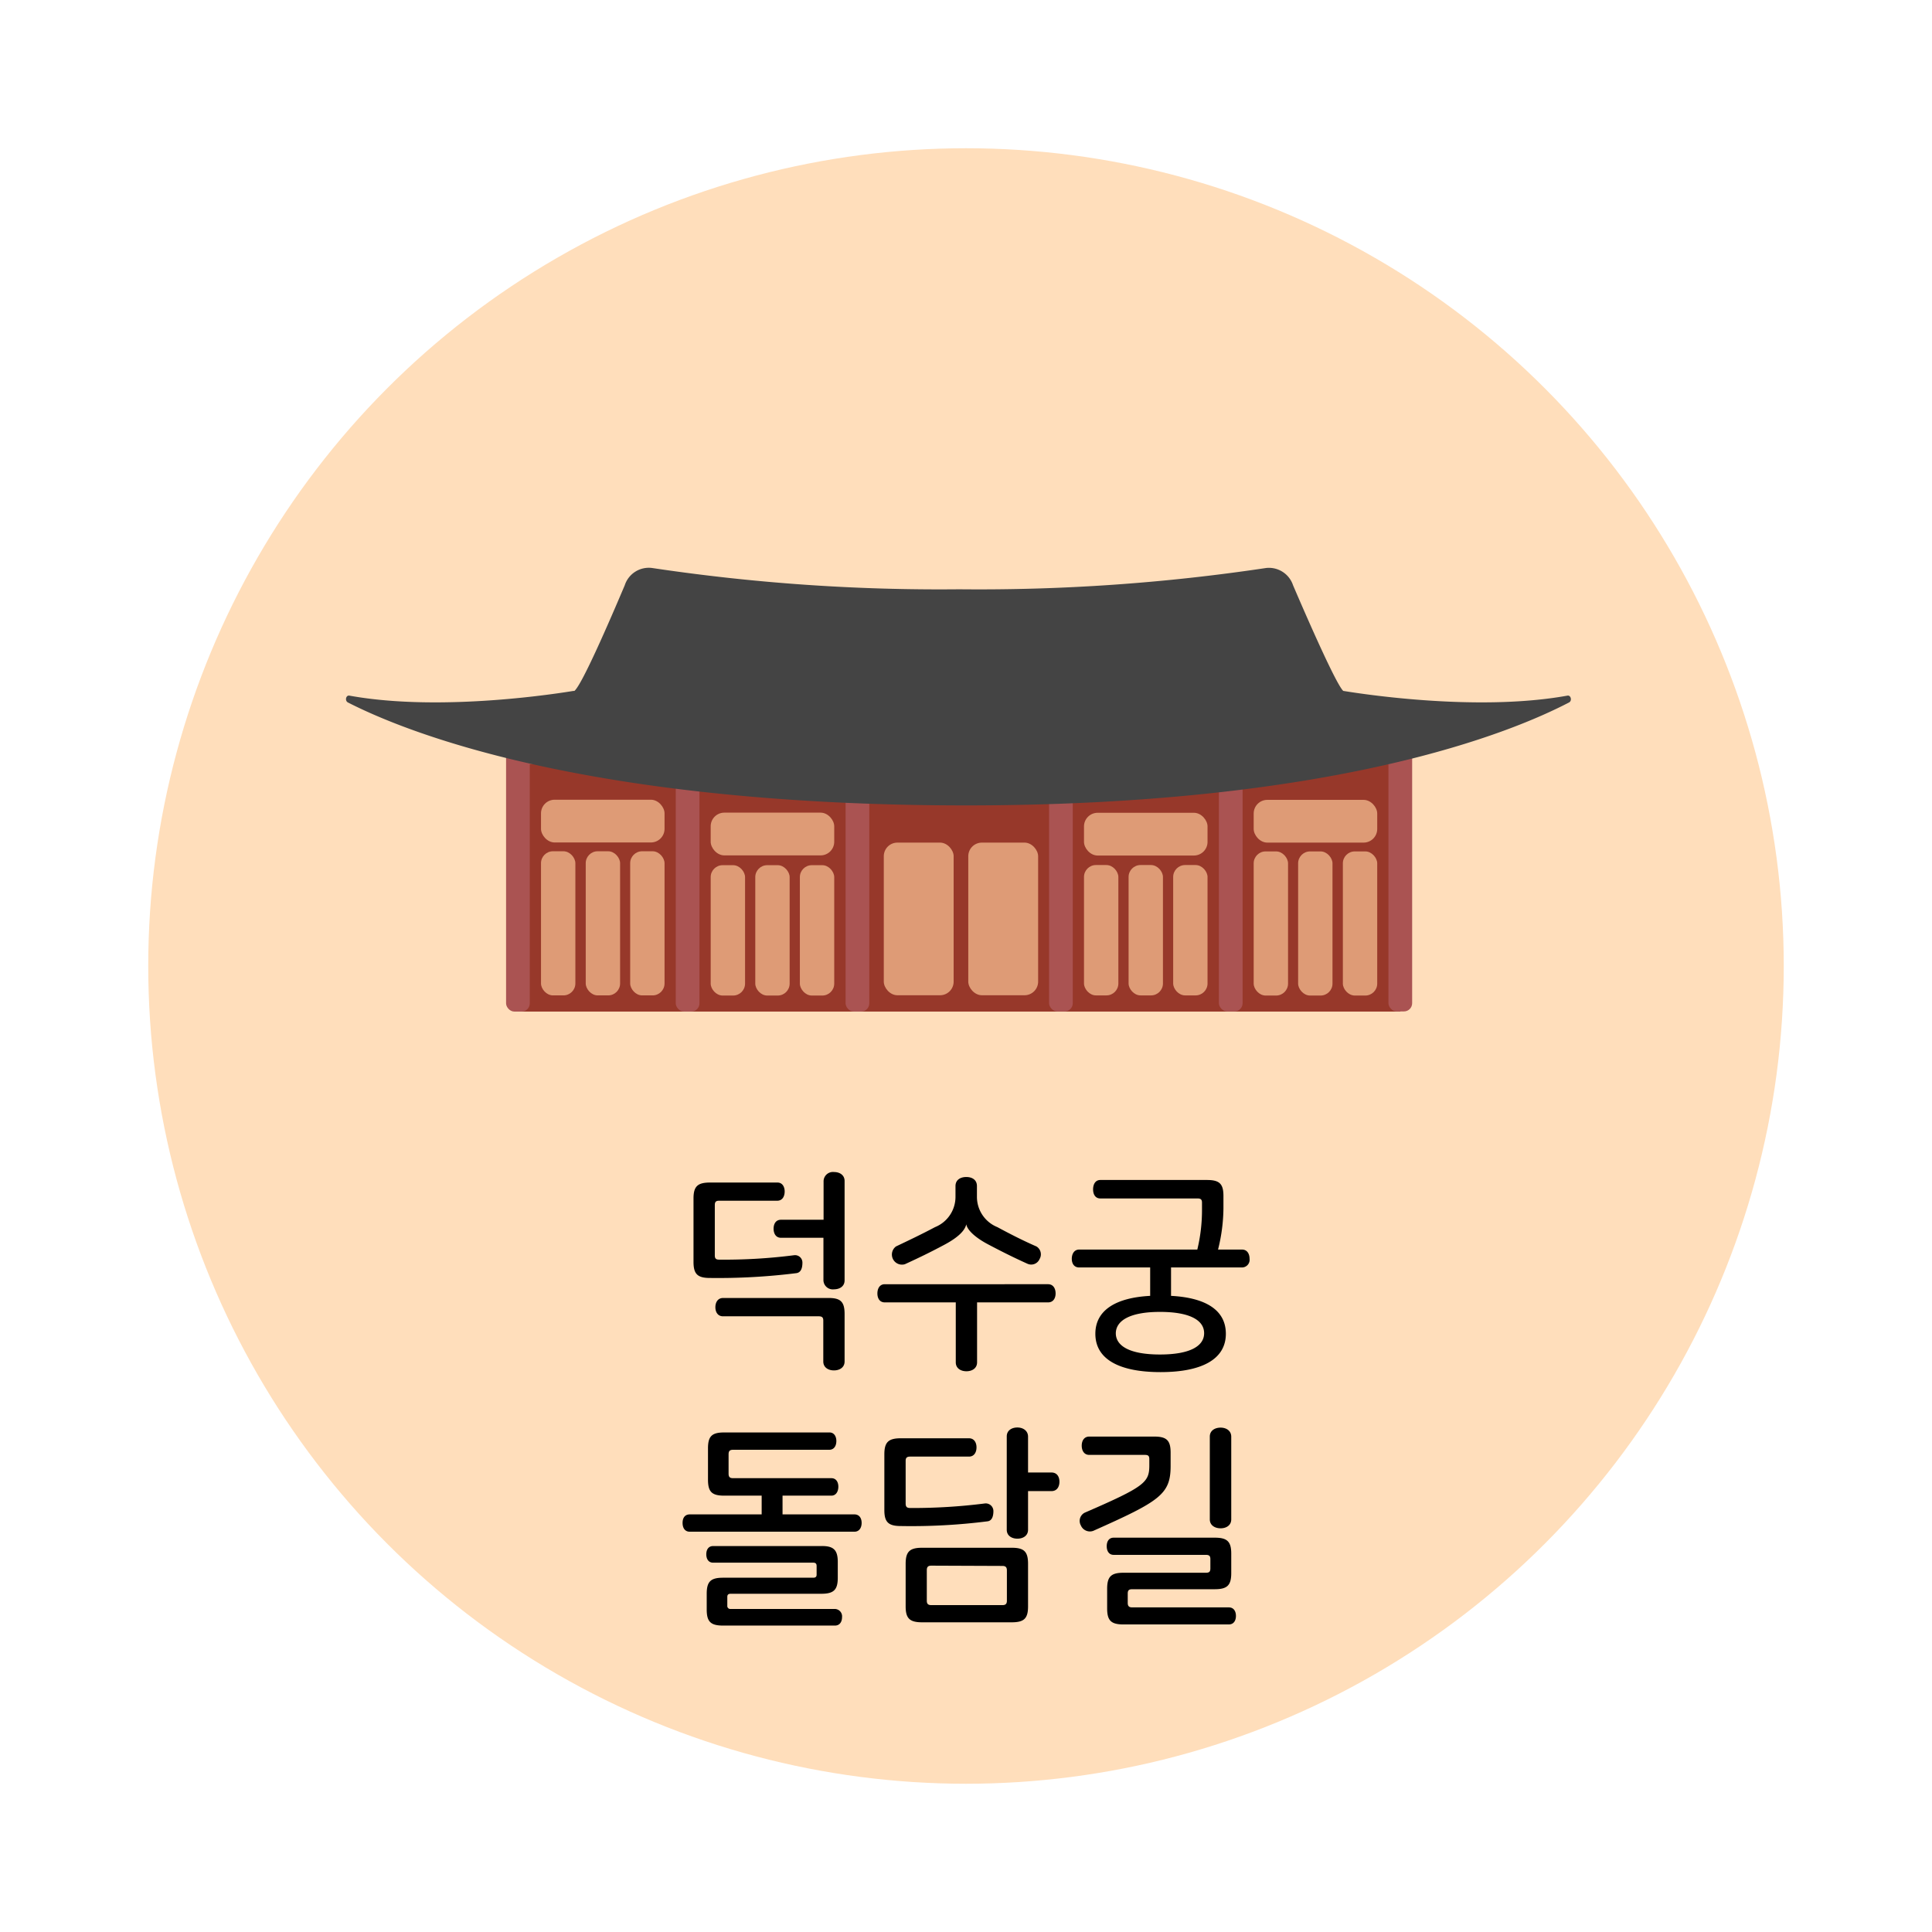 <svg xmlns="http://www.w3.org/2000/svg" xmlns:xlink="http://www.w3.org/1999/xlink" viewBox="0 0 136.06 136.06"><defs><style>.cls-1{fill:none;clip-rule:evenodd;}.cls-2{clip-path:url(#clip-path);}.cls-3{clip-path:url(#clip-path-2);}.cls-4{clip-path:url(#clip-path-3);}.cls-5{clip-path:url(#clip-path-4);}.cls-6{clip-path:url(#clip-path-5);}.cls-7{clip-path:url(#clip-path-6);}.cls-8{clip-path:url(#clip-path-7);}.cls-9{clip-path:url(#clip-path-8);}.cls-10{clip-path:url(#clip-path-9);}.cls-11{clip-path:url(#clip-path-10);}.cls-12{clip-path:url(#clip-path-11);}.cls-13{clip-path:url(#clip-path-12);}.cls-14{clip-path:url(#clip-path-13);}.cls-15{clip-path:url(#clip-path-14);}.cls-16{clip-path:url(#clip-path-15);}.cls-17{clip-path:url(#clip-path-16);}.cls-18{clip-path:url(#clip-path-17);}.cls-19{clip-path:url(#clip-path-18);}.cls-20{clip-path:url(#clip-path-19);}.cls-21{clip-path:url(#clip-path-20);}.cls-22{clip-path:url(#clip-path-21);}.cls-23{fill:#ffdebb;}.cls-24{fill:#97382a;}.cls-25{fill:#aa5352;}.cls-26{fill:#444;}.cls-27{fill:#de9b76;}</style><clipPath id="clip-path"><polygon class="cls-1" points="-226.32 54.26 -252.31 25.48 -254.78 58.92 -238.06 75.64 -226.32 77.77 -226.32 77.04 -226.32 54.26"/></clipPath><clipPath id="clip-path-2"><polygon class="cls-1" points="-252.31 25.48 -254.78 58.92 -284.52 64.39 -278.25 36.57 -252.31 25.48"/></clipPath><clipPath id="clip-path-3"><polygon class="cls-1" points="-284.52 64.39 -276.8 69.21 -249.31 64.39 -254.78 58.92 -284.52 64.39"/></clipPath><clipPath id="clip-path-4"><polygon class="cls-1" points="-276.8 69.21 -277.52 75.14 -250.77 72.56 -249.31 64.39 -276.8 69.21"/></clipPath><clipPath id="clip-path-5"><polygon class="cls-1" points="-249.31 64.39 -250.77 72.56 -238.06 75.64 -249.31 64.39"/></clipPath><clipPath id="clip-path-6"><path class="cls-1" d="M-257.08,35l.07-1.09c0-.15.13-.2.26-.19s.25.08.24.22l-.06.9c0,.07,0,.09.08.1a7.87,7.87,0,0,0,1.19,0,.19.19,0,0,1,.19.2c0,.11,0,.21-.15.22a13.37,13.37,0,0,1-1.51,0C-257,35.35-257.09,35.27-257.08,35Zm.56,2.14c-.24,0-.32-.1-.3-.34l0-.76c0-.24.11-.31.35-.29l1.62.1c.24,0,.32.1.3.34l-.05.76c0,.24-.1.31-.34.29Zm1.39-.32c.07,0,.09,0,.1-.08l0-.4c0-.07,0-.09-.08-.1l-1.12-.07c-.06,0-.09,0-.09.08l0,.41c0,.06,0,.08.09.09Zm1.09-2.29c.13,0,.17.1.16.22s-.06.21-.19.2l-.35,0,0,.6a.22.22,0,0,1-.26.19c-.13,0-.24-.08-.24-.22l.11-1.61a.22.22,0,0,1,.26-.19c.13,0,.24.08.23.22l0,.58Z"/></clipPath><clipPath id="clip-path-7"><path class="cls-1" d="M-257.38,40.25a.18.18,0,0,1-.16-.22c0-.11.07-.2.19-.19l2.89.19c.12,0,.16.1.16.21s-.07.21-.19.2l-1.2-.08-.06,1a.22.22,0,0,1-.26.19c-.13,0-.24-.08-.23-.22l.06-1Zm2.72-.89c0,.24-.1.31-.35.3l-1.75-.12c-.25,0-.33-.1-.31-.34l.07-1.07a.22.22,0,0,1,.25-.18.21.21,0,0,1,.23.21v.26l1.44.09,0-.25c0-.14.13-.19.25-.19s.24.08.23.22Zm-.53-.13s.06,0,.06,0v-.26l-1.44-.09,0,.26s0,0,.06.06Z"/></clipPath><clipPath id="clip-path-8"><path class="cls-1" d="M-257.43,42.66c-.12,0-.17-.1-.16-.21a.18.18,0,0,1,.18-.19l.9.06c.25,0,.32.1.31.34l0,.38c0,.53-.16.68-1.19,1.12a.21.21,0,0,1-.28-.1.2.2,0,0,1,.07-.29c.59-.24.8-.34.88-.45h-.81a.18.18,0,0,1-.17-.2c0-.1.05-.2.17-.2l.88,0V42.8c0-.06,0-.09-.08-.09Zm.49,3c-.24,0-.32-.1-.3-.34l0-.73c0-.24.11-.32.35-.3l1.75.12c.24,0,.32.1.3.34l0,.73c0,.24-.1.31-.35.29Zm1.53-.31c.06,0,.09,0,.09-.08l0-.38c0-.06,0-.09-.09-.09l-1.25-.08c-.06,0-.09,0-.09.08l0,.37c0,.07,0,.09.08.1Zm-.06-2.33.33,0,0-.63c0-.13.12-.18.23-.18s.23.08.22.21l-.11,1.66c0,.13-.12.18-.24.17s-.22-.07-.21-.2l0-.62-.33,0,0,.6a.21.21,0,0,1-.24.18c-.11,0-.22-.07-.21-.21l.11-1.61a.2.2,0,0,1,.23-.18c.12,0,.22.07.21.2Z"/></clipPath><clipPath id="clip-path-9"><path class="cls-1" d="M-258,48.56c0-.1.07-.2.19-.19l.2,0,.1-1.41-.18,0c-.12,0-.17-.1-.16-.21s.06-.2.18-.19l1.66.11c.12,0,.16.11.16.21s-.07.2-.19.19h-.15l-.1,1.36h.21a.17.17,0,0,1,.18.19.18.18,0,0,1-.15.22,14.55,14.55,0,0,1-1.79,0C-258,48.77-258,48.67-258,48.56Zm1.25-.14.09-1.39-.39,0-.09,1.4A2.54,2.54,0,0,0-256.8,48.42Zm.89-.47a.18.18,0,0,1-.16-.22c0-.11.06-.2.18-.2l.33,0,.06-.92a.22.22,0,0,1,.26-.19c.12,0,.24.08.23.22l-.19,2.93c0,.15-.14.2-.26.2a.22.22,0,0,1-.23-.23l.11-1.6Z"/></clipPath><clipPath id="clip-path-10"><path class="cls-1" d="M-258.26,53.55a.18.18,0,0,1-.16-.22c0-.11.07-.21.19-.2l2.89.19a.18.18,0,0,1,.16.22c0,.11-.07.21-.19.2Zm2.85-.94a.21.21,0,0,1-.29.07,7.32,7.32,0,0,1-.65-.44c-.23-.17-.33-.31-.34-.4h0c0,.1-.14.23-.38.36s-.45.24-.71.36a.22.22,0,0,1-.28-.12.21.21,0,0,1,.07-.29c.22-.11.45-.22.69-.36a.71.71,0,0,0,.41-.62V51c0-.15.14-.2.27-.19a.21.21,0,0,1,.23.22v.2a.69.69,0,0,0,.32.67c.23.17.44.31.65.45S-255.35,52.52-255.41,52.61Z"/></clipPath><clipPath id="clip-path-11"><path class="cls-1" d="M-263.07,31.37c.06.13.05.27-.1.33l-1.54.65.46,1.29a1.41,1.41,0,0,1,.71-.61,1.27,1.27,0,0,1,1.76.73l0,.06a1.41,1.41,0,0,1-.88,1.93,2.38,2.38,0,0,1-1.37.18.29.29,0,0,1-.24-.34.25.25,0,0,1,.32-.23,1.83,1.83,0,0,0,1.06-.13.84.84,0,0,0,.53-1.18l0,0a.79.79,0,0,0-1.16-.44,1.14,1.14,0,0,0-.61.57.4.4,0,0,1-.22.22c-.14.06-.28,0-.32-.1l-.62-1.73c-.12-.37-.07-.49.26-.63l1.65-.69c.14-.06.25,0,.3.16"/></clipPath><clipPath id="clip-path-12"><path class="cls-1" d="M-259.54,33a1.16,1.16,0,0,1-1.16-1.16,1.16,1.16,0,0,1,1.16-1.16,1.16,1.16,0,0,1,1.16,1.16A1.16,1.16,0,0,1-259.54,33m0-1.74a.58.58,0,0,0-.59.58.58.58,0,0,0,.59.58.58.58,0,0,0,.58-.58.58.58,0,0,0-.58-.58"/></clipPath><clipPath id="clip-path-13"><path class="cls-1" d="M-260,34.14h0a2.07,2.07,0,0,1-1.83-1.84.28.28,0,0,1,.25-.32.3.3,0,0,1,.32.26,1.51,1.51,0,0,0,1.33,1.32.29.29,0,0,1,.25.32.29.29,0,0,1-.29.26"/></clipPath><clipPath id="clip-path-14"><path class="cls-1" d="M-261.54,31.73h0a.28.28,0,0,1-.25-.32A2.06,2.06,0,0,1-260,29.58a.28.28,0,0,1,.32.25.29.29,0,0,1-.25.32,1.53,1.53,0,0,0-1.33,1.33.29.29,0,0,1-.29.25"/></clipPath><clipPath id="clip-path-15"><path class="cls-1" d="M-257.55,31.73a.29.29,0,0,1-.29-.25,1.5,1.5,0,0,0-1.32-1.33.29.29,0,0,1-.26-.32.28.28,0,0,1,.32-.25,2.07,2.07,0,0,1,1.84,1.83.3.3,0,0,1-.26.32h0"/></clipPath><clipPath id="clip-path-16"><path class="cls-1" d="M-259.13,34.14a.29.29,0,0,1-.29-.26.3.3,0,0,1,.25-.32,1.49,1.49,0,0,0,1.33-1.32.3.3,0,0,1,.32-.26.3.3,0,0,1,.26.32,2.09,2.09,0,0,1-1.84,1.84h0"/></clipPath><clipPath id="clip-path-17"><path class="cls-1" d="M-256.33,30.94a.29.29,0,0,1-.27-.17.29.29,0,0,1,.15-.38l2.68-1.16a.29.29,0,0,1,.38.15.29.29,0,0,1-.15.38l-2.68,1.16-.11,0"/></clipPath><clipPath id="clip-path-18"><path class="cls-1" d="M-254.9,31.82a.29.29,0,0,1-.29-.27l-.18-2.91a.29.29,0,0,1,.27-.31.28.28,0,0,1,.3.27l.19,2.91a.29.29,0,0,1-.27.31h0"/></clipPath><clipPath id="clip-path-19"><polygon class="cls-1" points="-230.13 58.2 -251.28 38.06 -250.77 32.44 -229.02 55.15 -229.02 58.92 -230.13 58.2"/></clipPath><clipPath id="clip-path-20"><polygon class="cls-1" points="-230.77 66.61 -251.93 46.47 -251.41 40.85 -229.67 63.56 -229.67 67.33 -230.77 66.61"/></clipPath><clipPath id="clip-path-21"><polygon class="cls-1" points="-231.51 74.79 -252.67 54.65 -252.15 49.04 -230.41 71.75 -230.41 75.52 -231.51 74.79"/></clipPath></defs><title>덕수궁돌담길</title><g id="Layer_1" data-name="Layer 1"><circle class="cls-23" cx="68.03" cy="68.03" r="57.59"/><path d="M55.26,83.91c0,.34-.16.65-.52.65H50.65c-.22,0-.31.07-.31.31v3.54c0,.23.09.3.31.3a38.58,38.58,0,0,0,5.26-.31.52.52,0,0,1,.6.52c0,.36-.09.69-.42.74A44.36,44.36,0,0,1,50,90c-.87,0-1.16-.27-1.16-1.13V84.4c0-.85.29-1.12,1.16-1.12h4.75C55.1,83.28,55.26,83.58,55.26,83.91Zm4.22,8.62v3.35c0,.43-.36.63-.75.63s-.75-.2-.75-.63V93c0-.22-.09-.3-.32-.3H50.92c-.37,0-.54-.3-.54-.64s.17-.65.54-.65h7.4C59.19,91.4,59.48,91.67,59.48,92.53Zm0-9.36v7c0,.43-.36.63-.75.63a.66.66,0,0,1-.74-.63v-3H55c-.36,0-.52-.3-.52-.64s.16-.63.52-.63h3V83.17a.66.66,0,0,1,.74-.63C59.12,82.54,59.48,82.74,59.48,83.17Z"/><path d="M74.34,91.09c0,.34-.17.63-.53.63h-5v4.22c0,.43-.36.63-.75.63s-.75-.2-.75-.63V91.72h-5c-.36,0-.52-.29-.52-.63s.16-.65.52-.65H73.81C74.17,90.44,74.34,90.74,74.34,91.09ZM68.8,83.53v.75a2.3,2.3,0,0,0,1.44,2.14c1,.54,1.92,1,2.75,1.36a.65.65,0,0,1,.22.89.64.64,0,0,1-.85.33c-1-.45-1.89-.9-2.78-1.37s-1.46-1-1.53-1.41h0c-.09.41-.51.89-1.54,1.44s-1.8.92-2.78,1.37a.71.71,0,0,1-.63-1.25c.82-.39,1.73-.82,2.75-1.36a2.3,2.3,0,0,0,1.44-2.14v-.75c0-.45.36-.64.76-.64S68.8,83.08,68.8,83.53Z"/><path d="M84.32,88a11.85,11.85,0,0,0,.33-2.8V84.7c0-.22-.08-.3-.32-.3H77.49c-.36,0-.51-.3-.51-.64s.15-.66.51-.66H85c.88,0,1.16.27,1.16,1.12v.89A12.3,12.3,0,0,1,85.78,88h1.69c.36,0,.53.3.53.65a.54.54,0,0,1-.53.61h-5v2c2.44.13,3.86,1,3.86,2.67,0,1.8-1.7,2.7-4.6,2.7s-4.59-.9-4.59-2.7c0-1.64,1.41-2.54,3.86-2.67v-2h-5c-.36,0-.52-.28-.52-.61s.16-.65.52-.65Zm-5.74,5.89c0,.91,1,1.5,3.11,1.5s3.11-.59,3.11-1.5-1-1.5-3.11-1.5S78.58,93,78.58,93.91Z"/><path d="M58.9,101.48c0,.35-.17.62-.5.62H51.63c-.23,0-.32.08-.32.32v1.36c0,.24.09.32.32.32h6.92c.33,0,.49.27.49.6s-.16.63-.49.63H55.11v1.32h5.06c.35,0,.51.27.51.6s-.16.62-.51.62H48.58c-.35,0-.51-.27-.51-.62s.16-.6.51-.6h5.06v-1.32H51c-.87,0-1.14-.27-1.14-1.13V102c0-.85.27-1.12,1.14-1.12H58.4C58.73,100.87,58.9,101.15,58.9,101.48ZM59,110v1.11c0,.86-.29,1.13-1.16,1.13H51.46c-.16,0-.24.06-.24.22v.62a.21.21,0,0,0,.24.23H58.8a.52.52,0,0,1,.5.58c0,.32-.16.59-.5.59H50.92c-.87,0-1.15-.27-1.15-1.13v-1.11c0-.86.28-1.13,1.15-1.13h6.35c.17,0,.24-.07.24-.22v-.6c0-.17-.07-.24-.24-.24H50.22c-.33,0-.48-.27-.48-.59s.15-.58.48-.58h7.59C58.68,108.86,59,109.13,59,110Z"/><path d="M68.77,101.93c0,.35-.17.65-.53.65H64.1c-.23,0-.32.08-.32.3v3c0,.24.09.32.32.32a40.16,40.16,0,0,0,5.26-.32.54.54,0,0,1,.6.54c0,.36-.1.69-.43.72a42.52,42.52,0,0,1-6.09.33c-.87,0-1.16-.27-1.16-1.12v-3.93c0-.86.29-1.13,1.16-1.13h4.8C68.6,101.29,68.77,101.59,68.77,101.93ZM71.25,109c.87,0,1.15.27,1.15,1.13v3c0,.85-.28,1.12-1.15,1.12H64.94c-.87,0-1.16-.27-1.16-1.12v-3c0-.86.29-1.13,1.16-1.13Zm-5.66,1.26c-.23,0-.32.09-.32.32v2.15c0,.22.09.31.32.31h5c.23,0,.32-.09.32-.31V110.6c0-.23-.09-.32-.32-.32Zm6.81-9.1v2.54h1.65c.39,0,.56.3.56.65s-.17.66-.56.66H72.4v2.72c0,.43-.36.63-.75.63s-.75-.2-.75-.63v-6.57c0-.43.36-.63.75-.63S72.4,100.75,72.4,101.18Z"/><path d="M82.44,102.3v.94c0,2-.76,2.48-5.45,4.57a.69.69,0,0,1-.87-.38.65.65,0,0,1,.27-.9c4.22-1.83,4.55-2.13,4.55-3.33v-.44c0-.22-.07-.3-.31-.3H76.71c-.36,0-.53-.3-.53-.65s.17-.64.53-.64h4.58C82.16,101.17,82.44,101.44,82.44,102.3Zm4.27,7.11v1.38c0,.86-.29,1.13-1.16,1.13H79.74c-.23,0-.32.07-.32.31v.65c0,.23.09.32.32.32h6.8c.35,0,.5.28.5.6s-.15.6-.5.6H79.12c-.87,0-1.15-.27-1.15-1.13v-1.38c0-.86.28-1.13,1.15-1.13h5.8c.24,0,.32-.07.32-.31v-.65c0-.22-.08-.3-.32-.3H78.43c-.34,0-.49-.28-.49-.61s.15-.6.49-.6h7.12C86.42,108.29,86.71,108.56,86.71,109.41Zm0-8.23V107c0,.43-.36.63-.75.63s-.76-.2-.76-.63v-5.83c0-.43.37-.63.76-.63S86.71,100.75,86.71,101.18Z"/><rect class="cls-24" x="36.47" y="53.78" width="62.15" height="17.46"/><rect class="cls-25" x="35.64" y="51.06" width="1.67" height="20.18" rx="0.58" ry="0.58"/><rect class="cls-25" x="47.59" y="51.06" width="1.67" height="20.18" rx="0.58" ry="0.58"/><rect class="cls-25" x="59.55" y="51.06" width="1.67" height="20.18" rx="0.58" ry="0.58"/><rect class="cls-25" x="85.83" y="51.06" width="1.67" height="20.18" rx="0.58" ry="0.58" transform="translate(173.34 122.29) rotate(180)"/><rect class="cls-25" x="73.88" y="51.06" width="1.67" height="20.18" rx="0.58" ry="0.58" transform="translate(149.43 122.29) rotate(180)"/><rect class="cls-25" x="97.79" y="51.06" width="1.67" height="20.18" rx="0.58" ry="0.58" transform="translate(197.24 122.29) rotate(180)"/><path class="cls-26" d="M94.6,48.66c-.51-.48-2.53-5.09-3.54-7.45A1.79,1.79,0,0,0,89.17,40a136.32,136.32,0,0,1-21.62,1.5A136.52,136.52,0,0,1,45.92,40,1.78,1.78,0,0,0,44,41.21c-1,2.36-3,7-3.55,7.45l-.08,0c-.69.11-9.2,1.52-15.76.33-.25-.05-.34.36-.11.48,3.92,2,16.42,7.18,43,7.25s39.08-5.21,43-7.25c.23-.12.13-.53-.12-.48-6.56,1.19-15.07-.22-15.76-.33Z"/><rect class="cls-27" x="38.1" y="56.32" width="8.7" height="3.01" rx="0.96" ry="0.96"/><rect class="cls-27" x="50.05" y="57.23" width="8.7" height="3.01" rx="0.96" ry="0.96"/><rect class="cls-27" x="88.29" y="56.32" width="8.7" height="3.01" rx="0.96" ry="0.96" transform="translate(185.28 115.66) rotate(-180)"/><rect class="cls-27" x="76.34" y="57.23" width="8.7" height="3.01" rx="0.96" ry="0.96" transform="translate(161.38 117.48) rotate(-180)"/><rect class="cls-27" x="82.63" y="60.93" width="2.42" height="9.18" rx="0.84" ry="0.84" transform="translate(167.67 131.03) rotate(180)"/><rect class="cls-27" x="79.48" y="60.93" width="2.42" height="9.18" rx="0.84" ry="0.84" transform="translate(161.38 131.03) rotate(180)"/><rect class="cls-27" x="76.35" y="60.93" width="2.42" height="9.18" rx="0.84" ry="0.84" transform="translate(155.11 131.03) rotate(-180)"/><rect class="cls-27" x="94.57" y="59.95" width="2.42" height="10.15" rx="0.84" ry="0.84" transform="translate(191.56 130.06) rotate(-180)"/><rect class="cls-27" x="91.43" y="59.95" width="2.42" height="10.15" rx="0.84" ry="0.84" transform="translate(185.27 130.06) rotate(-180)"/><rect class="cls-27" x="88.29" y="59.95" width="2.42" height="10.15" rx="0.84" ry="0.84" transform="translate(179 130.06) rotate(-180)"/><rect class="cls-27" x="50.05" y="60.93" width="2.42" height="9.18" rx="0.84" ry="0.84"/><rect class="cls-27" x="53.19" y="60.93" width="2.42" height="9.18" rx="0.84" ry="0.84"/><rect class="cls-27" x="56.33" y="60.93" width="2.42" height="9.18" rx="0.84" ry="0.84"/><rect class="cls-27" x="68.19" y="59.34" width="4.92" height="10.75" rx="0.96" ry="0.96"/><rect class="cls-27" x="62.24" y="59.34" width="4.92" height="10.75" rx="0.96" ry="0.96"/><rect class="cls-27" x="38.1" y="59.95" width="2.42" height="10.15" rx="0.84" ry="0.84"/><rect class="cls-27" x="41.25" y="59.95" width="2.42" height="10.15" rx="0.84" ry="0.84"/><rect class="cls-27" x="44.38" y="59.95" width="2.42" height="10.15" rx="0.84" ry="0.84"/></g></svg>